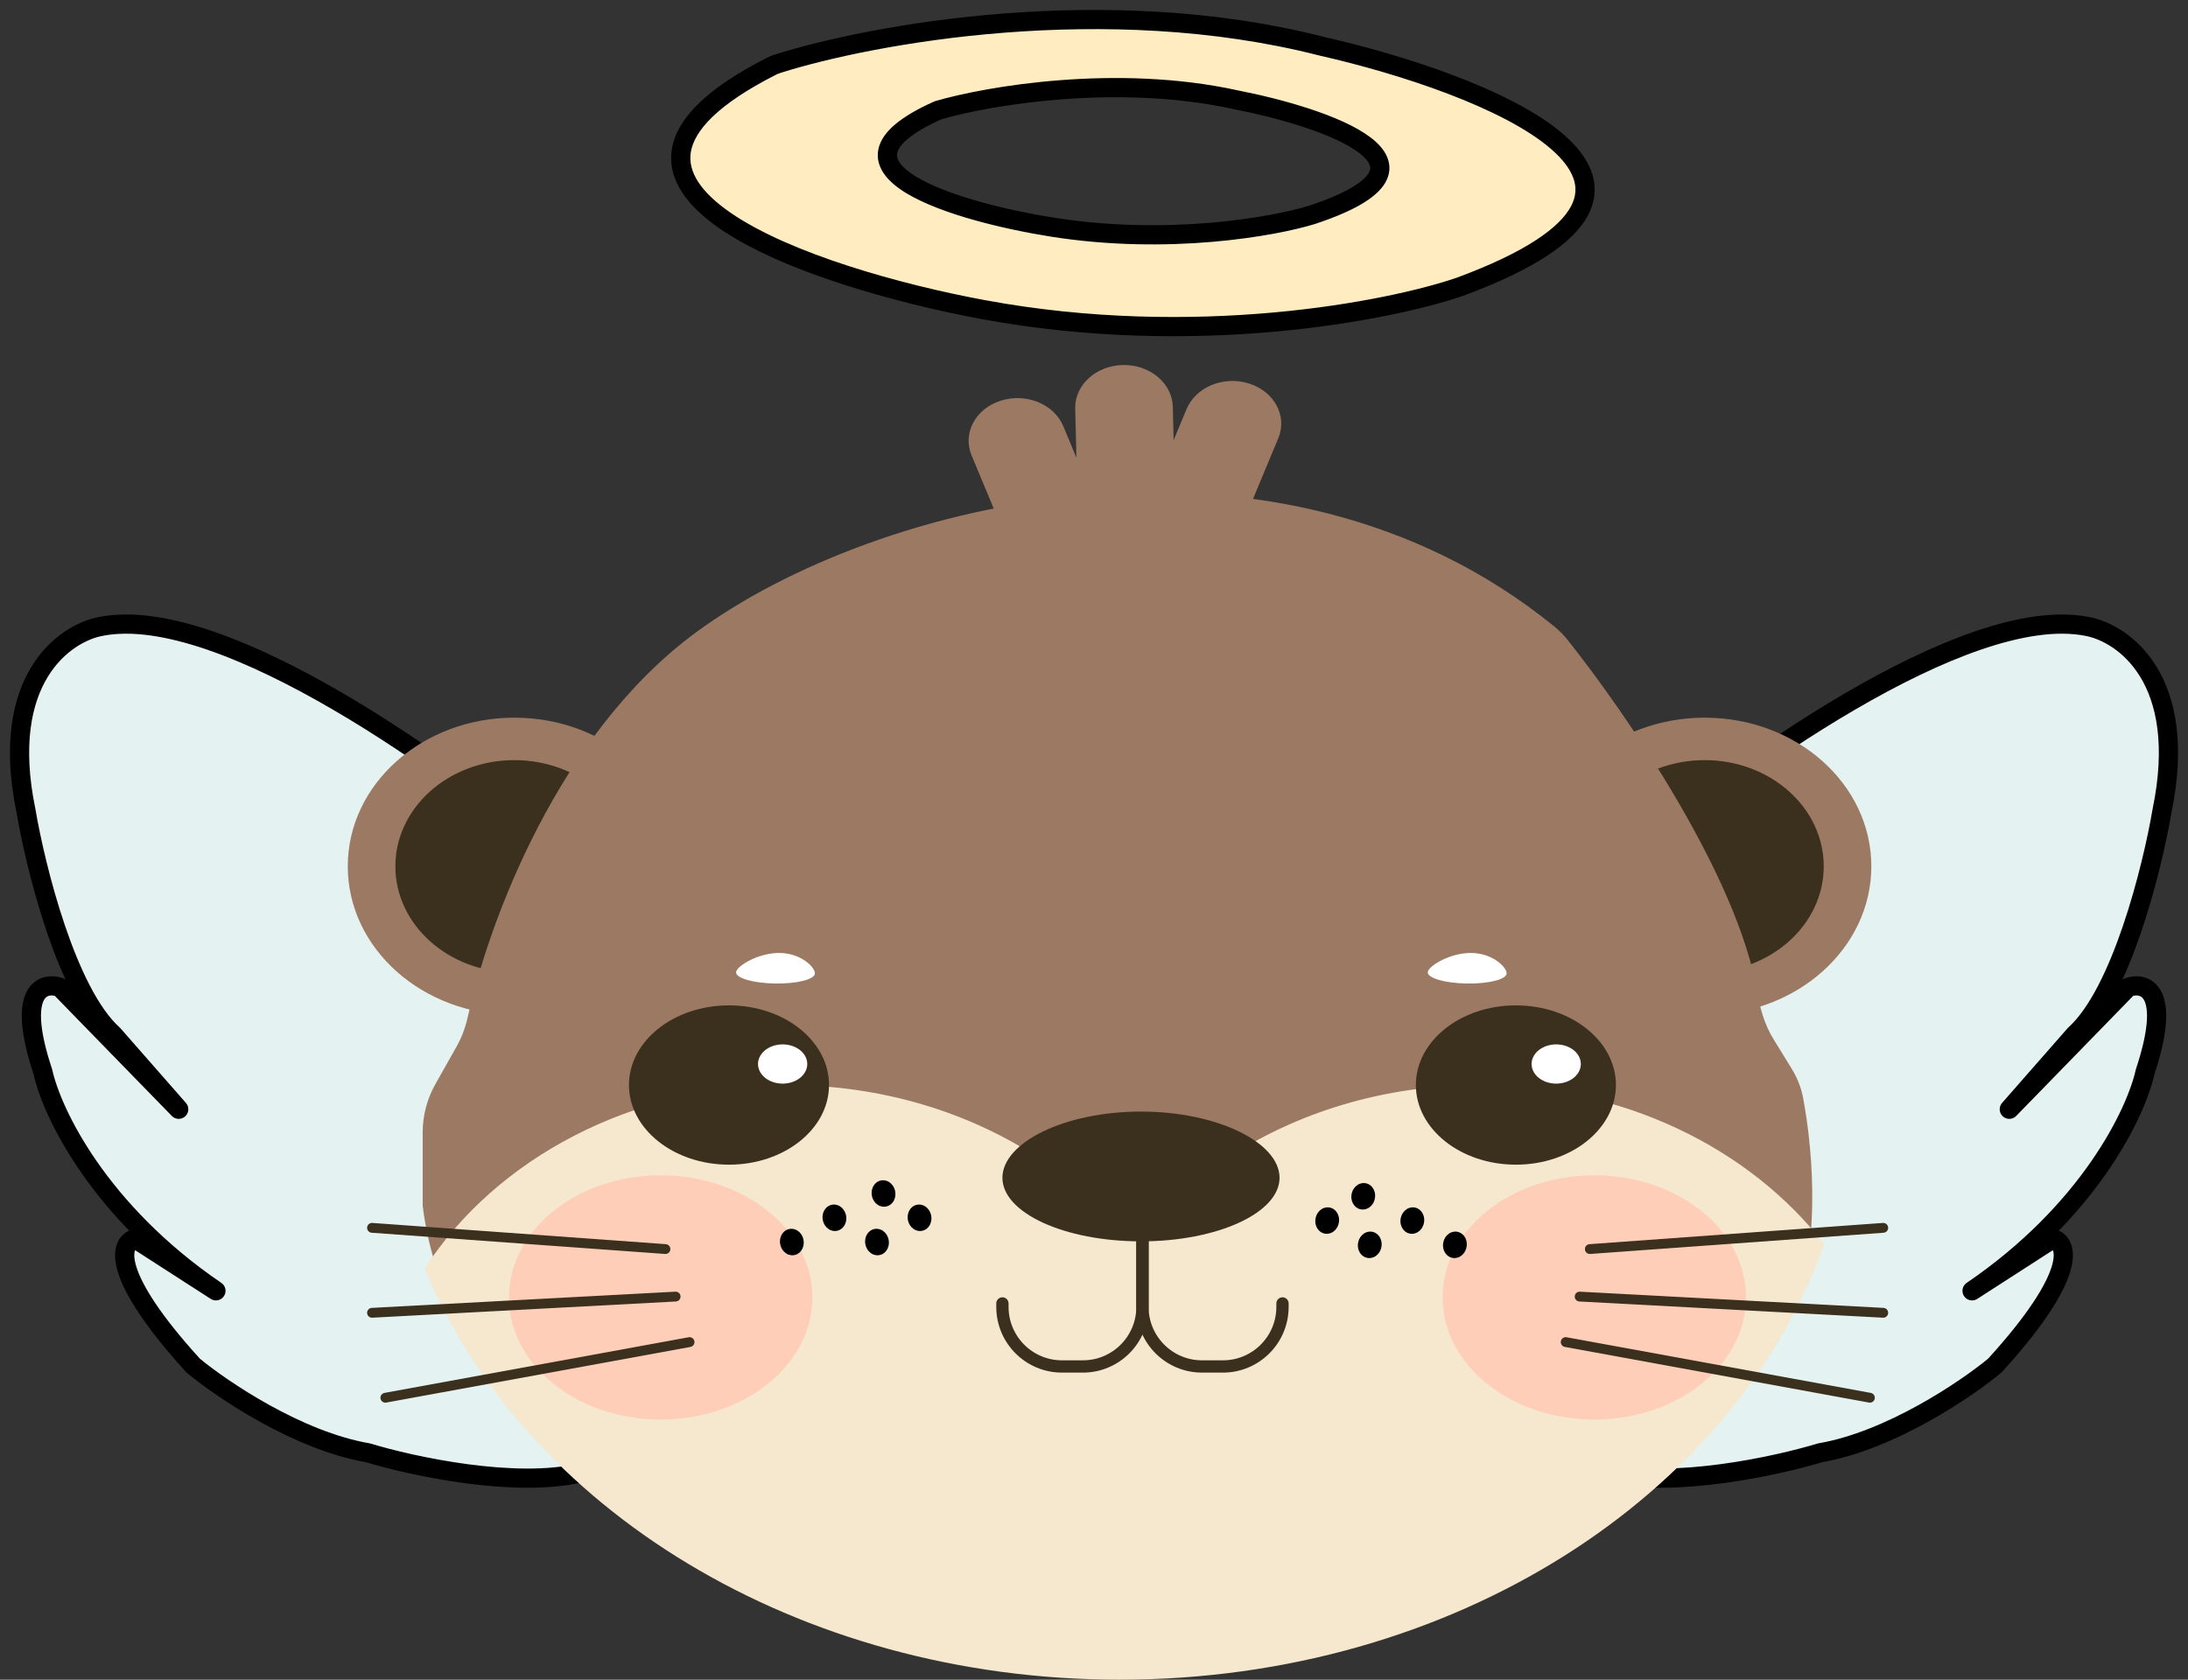 <svg width="112" height="86" viewBox="0 0 112 86" fill="none" xmlns="http://www.w3.org/2000/svg">
<rect x="0" y="0" width="112" height="86" fill="#333333" stroke="none"/>
<path d="M83.364 44.05C88.577 39.547 100.568 30.847 106.825 32.07C108.687 32.41 112.063 34.772 110.673 41.501C110.176 44.432 108.587 50.83 106.204 52.971L102.853 56.794L108.935 50.55C109.804 50.252 111.194 50.703 109.804 54.883C109.337 56.998 106.921 62.024 100.947 66.09L105.087 63.422C105.873 63.634 106.378 65.231 102.108 69.921C100.618 71.153 96.745 73.77 93.17 74.382C90.936 75.062 85.623 76.217 82.246 75.401C78.87 74.586 81.584 54.161 83.364 44.05Z" fill="#E4F2F1" stroke="black" stroke-width="0.983" stroke-linejoin="round"/>
<path d="M28.637 44.05C23.423 39.547 11.432 30.847 5.175 32.07C3.313 32.41 -0.063 34.772 1.327 41.501C1.824 44.432 3.413 50.83 5.796 52.971L9.148 56.794L3.065 50.55C2.196 50.252 0.806 50.703 2.196 54.883C2.663 56.998 5.08 62.024 11.053 66.09L6.913 63.422C6.127 63.634 5.622 65.231 9.892 69.921C11.382 71.153 15.255 73.77 18.83 74.382C21.064 75.062 26.377 76.217 29.754 75.401C33.13 74.586 30.416 54.161 28.637 44.05Z" fill="#E4F2F1" stroke="black" stroke-width="0.983" stroke-linejoin="round"/>
<ellipse cx="26.332" cy="44.356" rx="8.53" ry="7.612" fill="#9B7963"/>
<ellipse cx="26.332" cy="44.356" rx="6.093" ry="5.437" fill="#3B2F1E"/>
<ellipse cx="87.26" cy="44.356" rx="8.53" ry="7.612" fill="#9B7963"/>
<ellipse cx="87.26" cy="44.356" rx="6.093" ry="5.437" fill="#3B2F1E"/>
<path d="M35.615 32.385C28.581 37.566 25.035 47.152 23.955 52.025C23.835 52.568 23.648 53.093 23.375 53.578L22.287 55.507C21.861 56.262 21.637 57.113 21.637 57.979V61.741C22.211 66.519 24.983 70.679 26.297 72.162C31.171 78.872 43.7 81.989 49.354 82.71C65.363 84.107 71.217 81.82 77.43 79.66C83.642 77.499 89.138 72.416 91.527 67.714C93.261 64.302 92.832 59.03 92.292 56.182C92.192 55.653 91.981 55.153 91.699 54.695L90.772 53.187C90.327 52.463 90.092 51.635 89.951 50.797C88.959 44.905 83.357 36.682 80.239 32.759C80.04 32.509 79.814 32.279 79.566 32.077C65.361 20.528 44.853 25.583 35.615 32.385Z" fill="#9B7963"/>
<path fill-rule="evenodd" clip-rule="evenodd" d="M21.739 64.945C25.367 59.345 32.322 55.557 40.304 55.557C45.177 55.557 49.666 56.968 53.25 59.342C55.989 61.156 60.016 61.156 62.754 59.342C66.338 56.968 70.828 55.557 75.7 55.557C83.074 55.557 89.57 58.789 93.377 63.696C88.807 76.586 74.393 86 57.319 86C40.802 86 26.774 77.19 21.739 64.945Z" fill="#F5E8CF"/>
<path d="M55.038 20.919C55.009 19.713 56.103 18.715 57.482 18.689C58.862 18.663 60.004 19.619 60.034 20.825L60.076 22.536L60.739 20.943C61.211 19.809 62.645 19.225 63.941 19.637C65.237 20.05 65.906 21.303 65.434 22.437L63.156 27.909C62.684 29.043 61.25 29.627 59.954 29.214C59.539 29.082 59.188 28.864 58.919 28.591C58.568 28.766 58.165 28.87 57.733 28.878C57.38 28.884 57.041 28.826 56.734 28.716C56.504 29.332 55.963 29.853 55.213 30.091C53.916 30.504 52.483 29.92 52.011 28.786L49.733 23.314C49.261 22.18 49.929 20.927 51.226 20.515C52.522 20.102 53.956 20.686 54.428 21.82L55.1 23.436L55.038 20.919Z" fill="#9B7963"/>
<path d="M58.48 59.869V66.912C58.48 68.597 59.846 69.963 61.531 69.963H62.598C64.283 69.963 65.649 68.597 65.649 66.912V66.736" stroke="#3B2F1E" stroke-width="0.629" stroke-linecap="round" stroke-linejoin="round"/>
<path d="M58.481 59.869V66.912C58.481 68.597 57.115 69.963 55.43 69.963H54.363C52.678 69.963 51.312 68.597 51.312 66.912V66.736" stroke="#3B2F1E" stroke-width="0.629" stroke-linecap="round" stroke-linejoin="round"/>
<path d="M65.498 60.301C65.498 62.099 62.322 63.557 58.405 63.557C54.488 63.557 51.312 62.099 51.312 60.301C51.312 58.502 54.488 56.913 58.405 56.913C62.322 56.913 65.498 58.502 65.498 60.301Z" fill="#3B2F1E"/>
<ellipse cx="81.609" cy="66.428" rx="7.767" ry="6.253" fill="#FFCEB9"/>
<ellipse cx="33.818" cy="66.428" rx="7.767" ry="6.253" fill="#FFCEB9"/>
<ellipse cx="37.316" cy="55.553" rx="5.12" ry="4.078" fill="#3B2F1E"/>
<ellipse cx="77.596" cy="55.553" rx="5.12" ry="4.078" fill="#3B2F1E"/>
<path d="M34.063 63.952L19.043 62.865M34.584 66.385L19.043 67.215M35.297 68.715L19.726 71.564" stroke="#3B2F1E" stroke-width="0.503" stroke-linecap="round"/>
<path d="M81.38 63.952L96.4 62.865M80.859 66.385L96.4 67.215M80.146 68.715L95.717 71.564" stroke="#3B2F1E" stroke-width="0.503" stroke-linecap="round"/>
<ellipse cx="1.201" cy="1.074" rx="1.201" ry="1.074" transform="matrix(-0.909 -0.418 0.587 -0.81 40.523 55.849)" fill="white"/>
<ellipse cx="0.64" cy="0.651" rx="0.64" ry="0.651" transform="matrix(-0.835 -0.55 0.452 -0.892 45.466 62.04)" fill="black"/>
<ellipse cx="0.64" cy="0.651" rx="0.64" ry="0.651" transform="matrix(-0.835 -0.55 0.452 -0.892 42.953 63.283)" fill="black"/>
<ellipse cx="0.64" cy="0.651" rx="0.64" ry="0.651" transform="matrix(-0.835 -0.55 0.452 -0.892 40.774 64.525)" fill="black"/>
<ellipse cx="0.64" cy="0.651" rx="0.64" ry="0.651" transform="matrix(-0.835 -0.55 0.452 -0.892 47.31 63.283)" fill="black"/>
<ellipse cx="0.64" cy="0.651" rx="0.64" ry="0.651" transform="matrix(-0.835 -0.55 0.452 -0.892 45.132 64.525)" fill="black"/>
<ellipse cx="0.64" cy="0.651" rx="0.64" ry="0.651" transform="matrix(0.835 -0.55 -0.452 -0.892 69.542 62.183)" fill="black"/>
<ellipse cx="0.64" cy="0.651" rx="0.64" ry="0.651" transform="matrix(0.835 -0.55 -0.452 -0.892 72.055 63.426)" fill="black"/>
<ellipse cx="0.64" cy="0.651" rx="0.64" ry="0.651" transform="matrix(0.835 -0.55 -0.452 -0.892 74.234 64.668)" fill="black"/>
<ellipse cx="0.64" cy="0.651" rx="0.64" ry="0.651" transform="matrix(0.835 -0.55 -0.452 -0.892 67.697 63.426)" fill="black"/>
<ellipse cx="0.64" cy="0.651" rx="0.64" ry="0.651" transform="matrix(0.835 -0.55 -0.452 -0.892 69.876 64.668)" fill="black"/>
<path d="M37.678 49.779C37.689 49.479 38.805 48.774 39.92 48.792C41.035 48.81 41.727 49.543 41.716 49.843C41.704 50.144 40.791 50.374 39.676 50.356C38.561 50.339 37.666 50.08 37.678 49.779Z" fill="white"/>
<path d="M73.084 49.779C73.095 49.479 74.211 48.774 75.326 48.792C76.441 48.81 77.133 49.543 77.122 49.843C77.111 50.144 76.198 50.374 75.083 50.356C73.968 50.339 73.073 50.08 73.084 49.779Z" fill="white"/>
<ellipse cx="1.201" cy="1.074" rx="1.201" ry="1.074" transform="matrix(-0.909 -0.418 0.587 -0.81 80.121 55.849)" fill="white"/>
<path fill-rule="evenodd" clip-rule="evenodd" d="M50.309 15.848C41.659 14.24 27.453 9.509 39.476 3.4C39.585 3.344 39.702 3.295 39.819 3.258C44.606 1.748 56.583 -0.466 67.649 2.365C75.997 4.261 89.099 9.38 74.713 14.689C71.117 15.918 61.201 17.87 50.309 15.848ZM53.872 11.631C49.134 10.881 41.33 8.634 48.019 5.645C50.554 4.907 57.151 3.766 63.259 5.108C67.812 5.993 74.965 8.412 67.154 11.003C65.2 11.603 59.81 12.569 53.872 11.631Z" fill="#FFECC0"/>
<path d="M39.476 3.4L39.253 2.962L39.253 2.962L39.476 3.4ZM50.309 15.848L50.219 16.331L50.219 16.331L50.309 15.848ZM39.819 3.258L39.672 2.79L39.672 2.79L39.819 3.258ZM67.649 2.365L67.527 2.841L67.54 2.844L67.649 2.365ZM74.713 14.689L74.872 15.154L74.883 15.15L74.713 14.689ZM48.019 5.645L47.881 5.174C47.86 5.18 47.839 5.188 47.818 5.197L48.019 5.645ZM53.872 11.631L53.795 12.116L53.795 12.116L53.872 11.631ZM63.259 5.108L63.154 5.588L63.166 5.59L63.259 5.108ZM67.154 11.003L67.298 11.472L67.308 11.469L67.154 11.003ZM39.253 2.962C37.725 3.738 36.586 4.506 35.794 5.269C35.001 6.032 34.53 6.814 34.395 7.614C34.12 9.249 35.271 10.626 36.862 11.717C38.484 12.83 40.748 13.781 43.125 14.551C45.509 15.324 48.04 15.926 50.219 16.331L50.399 15.364C48.253 14.966 45.764 14.373 43.428 13.616C41.084 12.857 38.925 11.941 37.418 10.907C35.879 9.851 35.192 8.799 35.364 7.778C35.453 7.251 35.777 6.648 36.475 5.977C37.173 5.305 38.22 4.589 39.698 3.838L39.253 2.962ZM39.672 2.79C39.526 2.835 39.384 2.895 39.253 2.962L39.698 3.838C39.786 3.793 39.878 3.755 39.967 3.727L39.672 2.79ZM67.77 1.889C56.585 -0.973 44.51 1.264 39.672 2.79L39.967 3.727C44.702 2.233 56.58 0.04 67.527 2.841L67.77 1.889ZM74.883 15.15C76.702 14.479 78.107 13.803 79.15 13.125C80.189 12.449 80.9 11.75 81.286 11.02C81.683 10.271 81.722 9.514 81.463 8.791C81.212 8.088 80.692 7.45 80.028 6.875C78.701 5.728 76.665 4.72 74.472 3.885C72.269 3.045 69.862 2.363 67.757 1.886L67.54 2.844C69.61 3.314 71.971 3.983 74.123 4.803C76.285 5.627 78.191 6.586 79.385 7.619C79.981 8.134 80.366 8.639 80.538 9.122C80.704 9.584 80.686 10.054 80.418 10.56C80.14 11.086 79.579 11.673 78.614 12.301C77.653 12.926 76.321 13.572 74.543 14.228L74.883 15.15ZM50.219 16.331C61.206 18.371 71.207 16.406 74.872 15.154L74.554 14.224C71.026 15.43 61.196 17.369 50.399 15.364L50.219 16.331ZM47.818 5.197C46.96 5.58 46.306 5.964 45.84 6.353C45.378 6.739 45.063 7.164 44.964 7.635C44.861 8.125 45.011 8.571 45.286 8.946C45.554 9.31 45.952 9.625 46.407 9.899C47.317 10.447 48.578 10.906 49.885 11.273C51.2 11.641 52.596 11.926 53.795 12.116L53.949 11.145C52.779 10.96 51.422 10.683 50.15 10.326C48.871 9.968 47.711 9.537 46.914 9.057C46.514 8.816 46.238 8.581 46.078 8.364C45.925 8.157 45.894 7.99 45.926 7.837C45.962 7.665 46.098 7.418 46.471 7.107C46.84 6.798 47.405 6.458 48.219 6.094L47.818 5.197ZM63.365 4.628C57.15 3.262 50.465 4.421 47.881 5.174L48.156 6.117C50.642 5.393 57.151 4.269 63.154 5.588L63.365 4.628ZM67.308 11.469C68.303 11.139 69.08 10.806 69.663 10.467C70.239 10.132 70.664 9.769 70.904 9.363C71.159 8.93 71.186 8.474 71.008 8.044C70.843 7.645 70.516 7.307 70.138 7.023C69.382 6.454 68.242 5.967 67.041 5.572C65.828 5.172 64.507 4.85 63.353 4.626L63.166 5.59C64.288 5.809 65.568 6.121 66.733 6.505C67.91 6.893 68.924 7.339 69.547 7.809C69.861 8.044 70.031 8.253 70.101 8.421C70.158 8.559 70.159 8.692 70.058 8.864C69.94 9.062 69.679 9.321 69.169 9.617C68.665 9.91 67.957 10.219 66.999 10.536L67.308 11.469ZM53.795 12.116C59.816 13.068 65.283 12.092 67.298 11.472L67.009 10.533C65.118 11.114 59.803 12.071 53.949 11.145L53.795 12.116Z" fill="black"/>
</svg>
